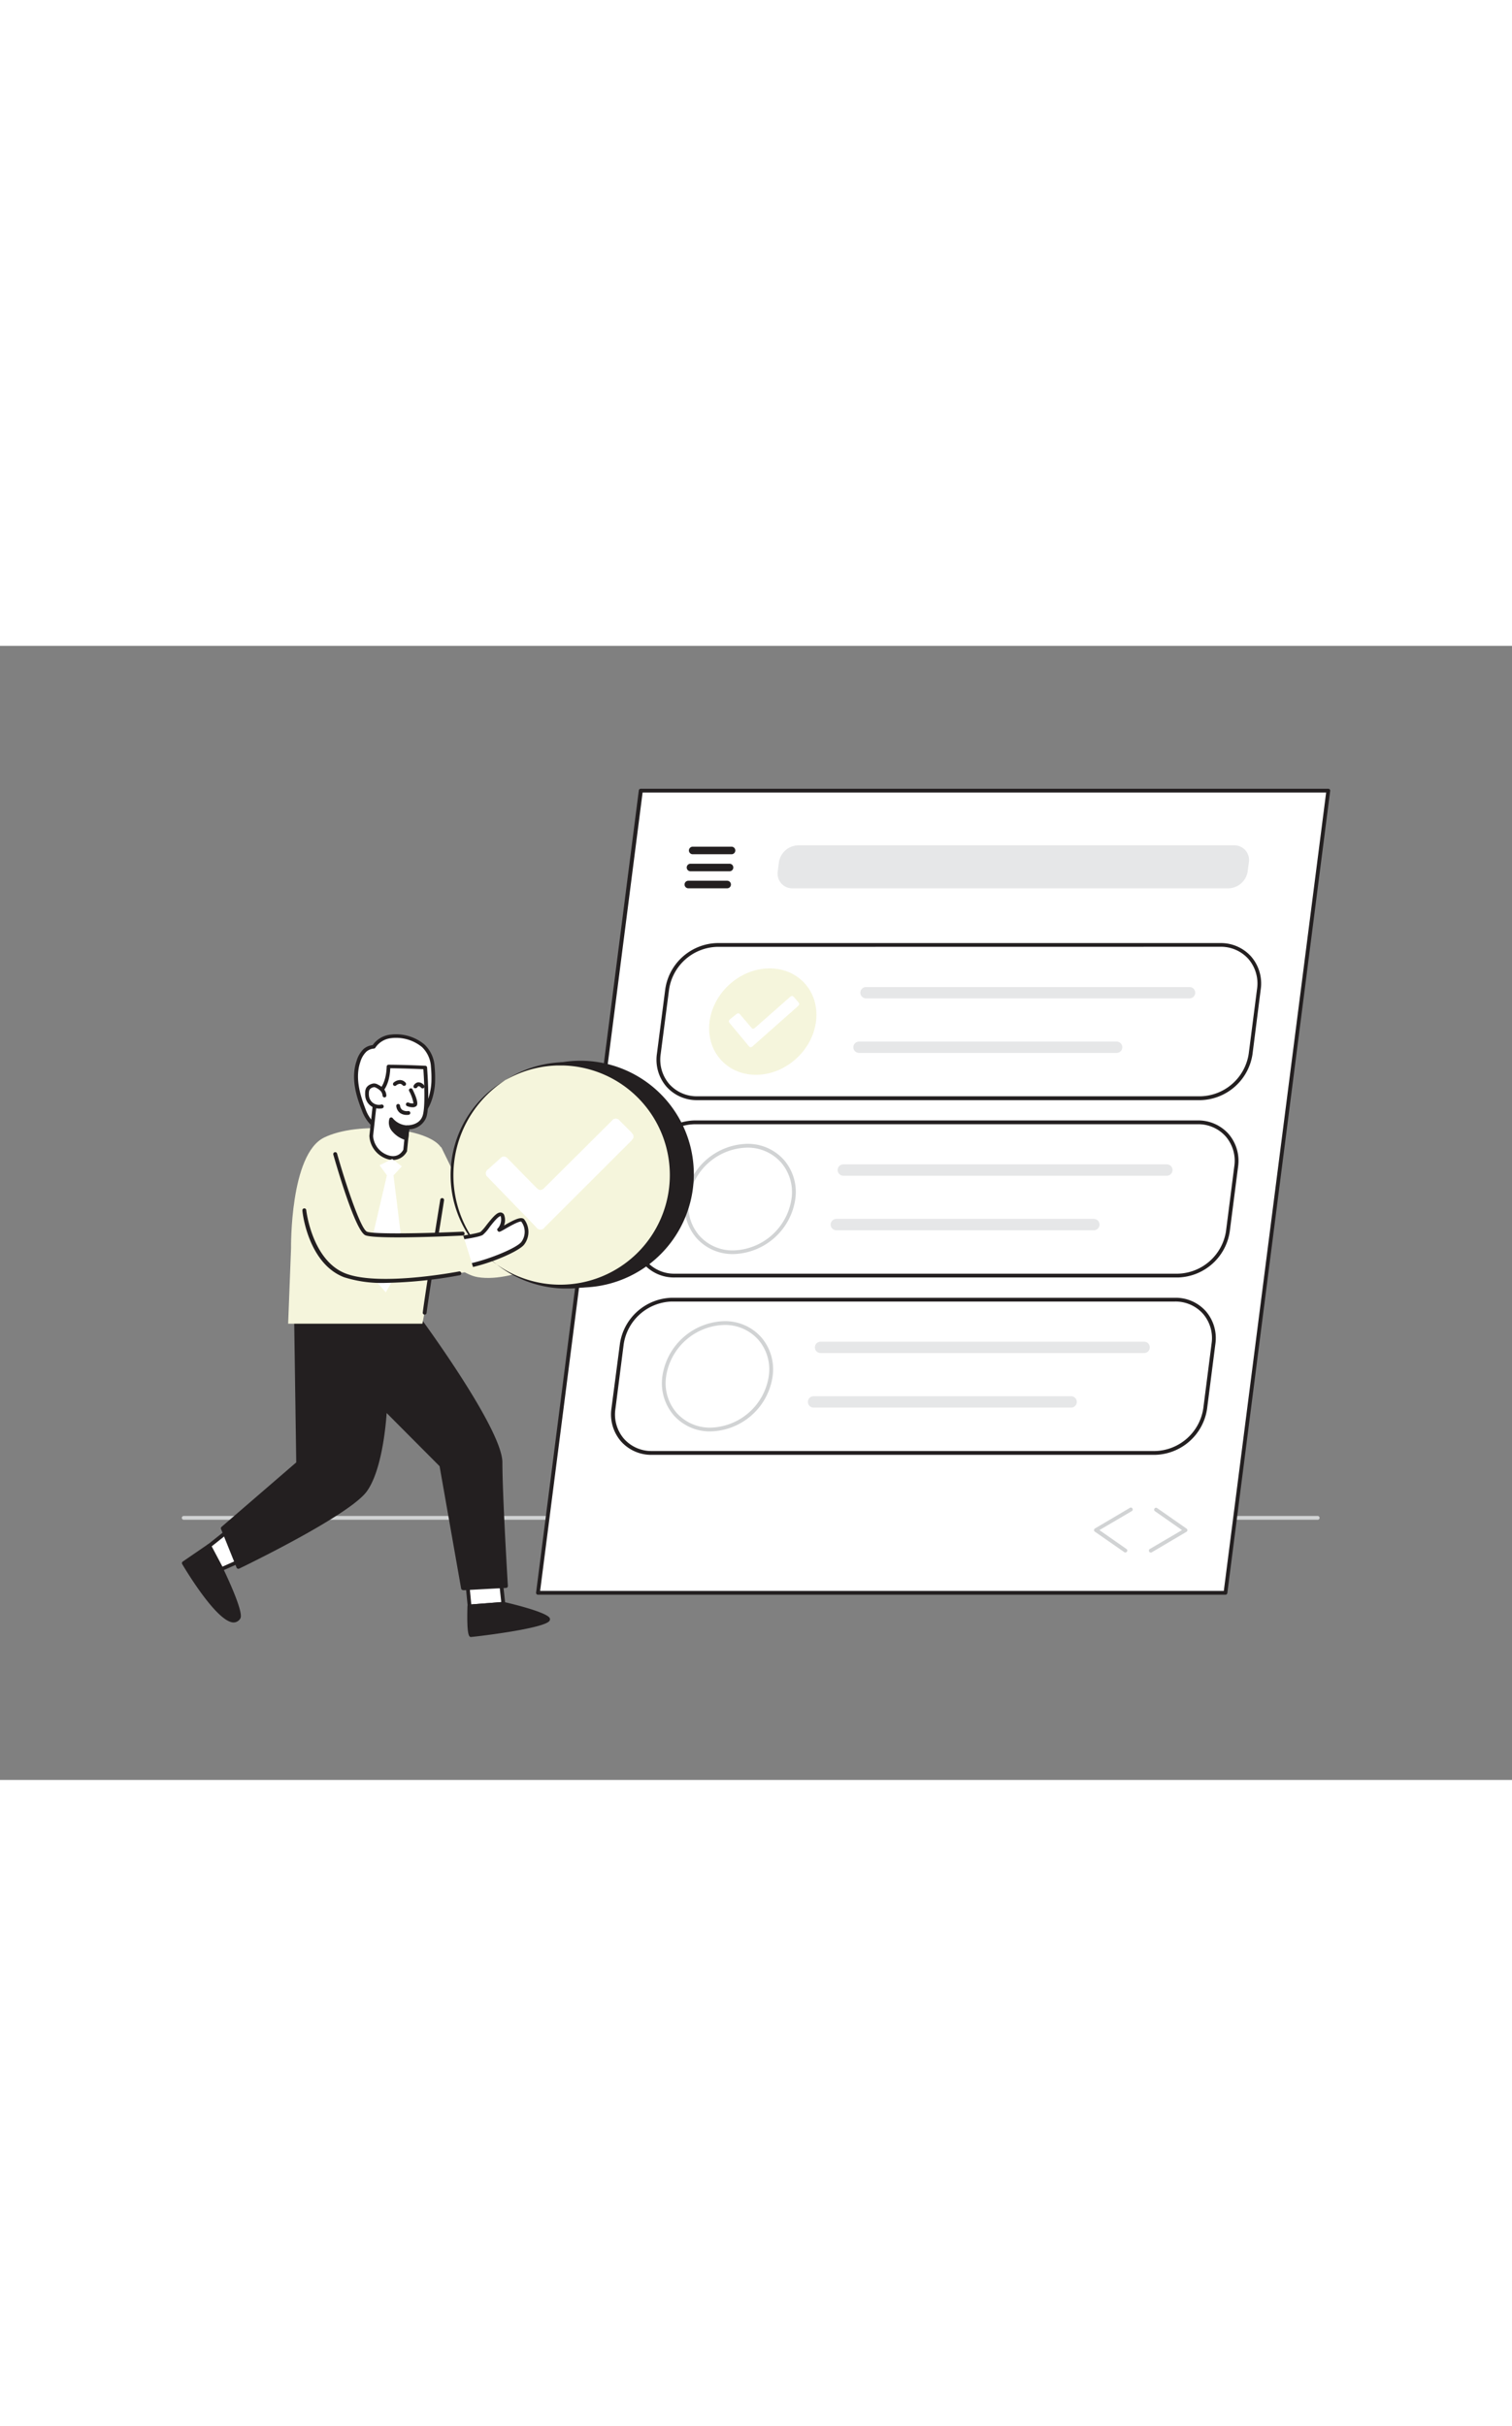 <svg xmlns="http://www.w3.org/2000/svg" viewBox="0 0 400 300" data-imageid="completed-task-flatline" imageName="Completed task" class="illustrations_image" style="width: 187px;"><rect x="0" y="0" width="400" height="300" fill="#808080" stroke="none"/><g id="_249_completed_task_flatline" data-name="#249_completed_task_flatline"><path d="M348.57,231.17H48.6a.5.5,0,0,1-.5-.5.5.5,0,0,1,.5-.5h300a.51.51,0,0,1,.5.5A.5.5,0,0,1,348.57,231.17Z" fill="#d1d3d4"/><polygon points="324.2 250.45 142.32 250.45 169.51 38.3 351.4 38.3 324.2 250.45" fill="#fff"/><path d="M324.21,251H142.32a.5.5,0,0,1-.38-.17.51.51,0,0,1-.12-.39L169,38.24a.5.5,0,0,1,.49-.44H351.4a.5.5,0,0,1,.5.57L324.7,250.51A.5.5,0,0,1,324.21,251Zm-181.32-1H323.76L350.83,38.8H170Z" fill="#231f20"/><path d="M325,64.14H209.7a3.89,3.89,0,0,1-3.94-4.52l.3-2.35a5.29,5.29,0,0,1,5.1-4.51H326.45a3.89,3.89,0,0,1,3.94,4.51l-.31,2.35A5.29,5.29,0,0,1,325,64.14Z" fill="#e6e7e8"/><path d="M193.53,54.62H183.25a.5.5,0,0,1-.5-.5.51.51,0,0,1,.5-.5h10.28a.51.51,0,0,1,.5.5A.5.5,0,0,1,193.53,54.62Z" fill="#d1d3d4"/><path d="M193,59.13H182.67a.5.5,0,0,1,0-1H193a.5.5,0,0,1,0,1Z" fill="#d1d3d4"/><path d="M192.37,63.63H182.1a.5.5,0,0,1-.5-.5.5.5,0,0,1,.5-.5h10.27a.5.5,0,0,1,.5.5A.5.5,0,0,1,192.37,63.63Z" fill="#d1d3d4"/><path d="M193.53,54.62H183.25a.5.5,0,0,1-.5-.5.51.51,0,0,1,.5-.5h10.28a.51.51,0,0,1,.5.5A.5.5,0,0,1,193.53,54.62Z" fill="none" stroke="#231f20" stroke-linecap="round" stroke-linejoin="round"/><path d="M193,59.13H182.67a.5.5,0,0,1,0-1H193a.5.5,0,0,1,0,1Z" fill="none" stroke="#231f20" stroke-linecap="round" stroke-linejoin="round"/><path d="M192.37,63.63H182.1a.5.5,0,0,1-.5-.5.5.5,0,0,1,.5-.5h10.27a.5.5,0,0,1,.5.5A.5.5,0,0,1,192.37,63.63Z" fill="none" stroke="#231f20" stroke-linecap="round" stroke-linejoin="round"/><path d="M317.63,119.67H184.51A10.08,10.08,0,0,1,174.29,108l2.19-17.11A13.73,13.73,0,0,1,189.7,79.12H322.83A10.09,10.09,0,0,1,333,90.84L330.85,108A13.72,13.72,0,0,1,317.63,119.67Z" fill="#fff"/><path d="M317.63,120.17H184.51a10.71,10.71,0,0,1-8.2-3.57,10.86,10.86,0,0,1-2.52-8.71L176,90.78A14.25,14.25,0,0,1,189.7,78.62H322.83A10.73,10.73,0,0,1,331,82.19a10.89,10.89,0,0,1,2.52,8.72L331.35,108A14.26,14.26,0,0,1,317.63,120.17ZM189.7,79.62A13.23,13.23,0,0,0,177,90.91L174.78,108a9.92,9.92,0,0,0,2.28,7.92,9.73,9.73,0,0,0,7.45,3.23H317.63a13.22,13.22,0,0,0,12.72-11.28l2.2-17.11a9.94,9.94,0,0,0-2.28-7.93,9.74,9.74,0,0,0-7.44-3.23Z" fill="#231f20"/><ellipse cx="201.8" cy="99.4" rx="15.01" ry="13.2" transform="translate(-13.39 164.96) rotate(-43.17)" fill="#f5f5dc" class="target-color"/><path d="M211.42,94.92a4.71,4.71,0,0,1-.35.41l-11.95,10.58c-.41.36-.69.37-1,0L193,99.75q-.42-.5.15-1l1.67-1.34c.35-.28.64-.28.9,0l3.06,3.59c.32.37.59.38,1,0L209,92.88c.4-.35.68-.35,1,0s.82.93,1.22,1.4c.09.12.15.27.23.4Z" fill="#fff"/><path d="M314.7,93.25H229.11a1.5,1.5,0,0,1,0-3H314.7a1.5,1.5,0,0,1,0,3Z" fill="#e6e7e8"/><path d="M295.4,107.68H227.26a1.5,1.5,0,0,1,0-3H295.4a1.5,1.5,0,0,1,0,3Z" fill="#e6e7e8"/><path d="M311.61,166.58H178.49a10.09,10.09,0,0,1-10.22-11.72l2.2-17.11A13.73,13.73,0,0,1,183.69,126H316.81A10.09,10.09,0,0,1,327,137.75l-2.19,17.11A13.72,13.72,0,0,1,311.61,166.58Z" fill="#fff"/><path d="M311.62,167.08H178.49a10.71,10.71,0,0,1-8.19-3.56,10.9,10.9,0,0,1-2.52-8.72L170,137.69a14.26,14.26,0,0,1,13.72-12.15H316.81a10.73,10.73,0,0,1,8.2,3.56,10.93,10.93,0,0,1,2.52,8.72l-2.2,17.11A14.25,14.25,0,0,1,311.62,167.08ZM183.69,126.54A13.24,13.24,0,0,0,171,137.82l-2.19,17.11a9.94,9.94,0,0,0,2.28,7.93,9.73,9.73,0,0,0,7.44,3.22H311.62a13.23,13.23,0,0,0,12.72-11.28l2.19-17.11a9.87,9.87,0,0,0-2.28-7.93,9.72,9.72,0,0,0-7.44-3.22Z" fill="#231f20"/><path d="M194,160.89a12.74,12.74,0,0,1-9.76-4.26,13,13,0,0,1-3-10.38,17,17,0,0,1,16.38-14.52,12.77,12.77,0,0,1,9.77,4.25,13,13,0,0,1,3,10.39h0A17,17,0,0,1,194,160.89Zm3.61-28.16a16,16,0,0,0-15.38,13.64A12,12,0,0,0,185,156a11.76,11.76,0,0,0,9,3.92,16,16,0,0,0,15.39-13.64h0a12,12,0,0,0-2.76-9.61A11.79,11.79,0,0,0,197.59,132.73Z" fill="#d1d3d4"/><path d="M205.41,141.83a4.71,4.71,0,0,1-.35.41l-11.95,10.58c-.42.36-.7.37-1,0l-5.17-6.15c-.28-.33-.22-.65.16-1l1.67-1.34c.35-.28.64-.28.89,0l3.07,3.59c.32.38.59.38,1,0l9.29-8.19c.4-.35.67-.35,1,0s.81.93,1.21,1.41a2.55,2.55,0,0,1,.24.39Z" fill="#fff"/><path d="M308.69,140.16H223.1a1.5,1.5,0,0,1,0-3h85.59a1.5,1.5,0,0,1,0,3Z" fill="#e6e7e8"/><path d="M289.38,154.59H221.25a1.5,1.5,0,0,1,0-3h68.13a1.5,1.5,0,0,1,0,3Z" fill="#e6e7e8"/><path d="M305.6,213.49H172.48a10.09,10.09,0,0,1-10.22-11.72l2.19-17.1A13.72,13.72,0,0,1,177.68,173H310.8A10.09,10.09,0,0,1,321,184.67l-2.2,17.1A13.72,13.72,0,0,1,305.6,213.49Z" fill="#fff"/><path d="M305.6,214H172.48a10.69,10.69,0,0,1-8.19-3.56,10.9,10.9,0,0,1-2.53-8.72L164,184.6a14.25,14.25,0,0,1,13.72-12.15H310.8A10.69,10.69,0,0,1,319,176a10.9,10.9,0,0,1,2.52,8.72l-2.19,17.11A14.25,14.25,0,0,1,305.6,214ZM177.68,173.45A13.24,13.24,0,0,0,165,184.73l-2.19,17.11a9.87,9.87,0,0,0,2.28,7.93,9.72,9.72,0,0,0,7.44,3.22H305.6a13.24,13.24,0,0,0,12.73-11.28l2.19-17.11a9.87,9.87,0,0,0-2.28-7.93,9.72,9.72,0,0,0-7.44-3.22Z" fill="#231f20"/><path d="M188,207.8a12.74,12.74,0,0,1-9.76-4.26,13,13,0,0,1-3-10.38,17,17,0,0,1,16.38-14.52,12.76,12.76,0,0,1,9.77,4.26,13,13,0,0,1,3,10.38h0A17,17,0,0,1,188,207.8Zm3.61-28.16a16,16,0,0,0-15.39,13.64,12,12,0,0,0,2.77,9.6,11.76,11.76,0,0,0,9,3.92,16,16,0,0,0,15.39-13.64h0a12,12,0,0,0-2.76-9.6A11.78,11.78,0,0,0,191.58,179.64Z" fill="#d1d3d4"/><path d="M199.39,188.75a2.64,2.64,0,0,1-.35.4q-6,5.29-11.95,10.58c-.41.37-.69.37-1,0l-5.17-6.15c-.28-.33-.22-.65.16-.95l1.67-1.35c.35-.28.63-.28.89,0q1.53,1.8,3.07,3.59c.31.38.59.38,1,0l9.28-8.2c.4-.35.68-.35,1,0s.81.93,1.21,1.41a1.9,1.9,0,0,1,.23.39Z" fill="#fff"/><path d="M302.68,187.07h-85.6a1.5,1.5,0,1,1,0-3h85.6a1.5,1.5,0,0,1,0,3Z" fill="#e6e7e8"/><path d="M283.37,201.5H215.23a1.5,1.5,0,0,1,0-3h68.14a1.5,1.5,0,0,1,0,3Z" fill="#e6e7e8"/><path d="M297.73,239.84a.52.52,0,0,1-.29-.09l-7.8-5.43a.49.49,0,0,1-.21-.43.52.52,0,0,1,.24-.41l9.2-5.43a.5.5,0,1,1,.5.86l-8.52,5,7.16,5a.5.5,0,0,1-.28.91Z" fill="#d1d3d4"/><path d="M304.44,239.84a.5.5,0,0,1-.26-.93l8.52-5-7.16-5a.5.5,0,0,1,.58-.82l7.79,5.43a.53.53,0,0,1,.22.43.51.51,0,0,1-.25.41l-9.19,5.43A.47.47,0,0,1,304.44,239.84Z" fill="#d1d3d4"/><path d="M109.8,150.8s8.44,14.86,16.62,16.2c10.09,1.66,24.88-7.24,24.88-7.24L143,151.61l-17-.06-9.3-19Z" fill="#f5f5dc" class="target-color"/><polygon points="123.61 247.7 124.23 254.1 133.16 253.41 132.32 245.72 123.61 247.7" fill="#fff"/><path d="M124.23,254.6a.49.49,0,0,1-.49-.45l-.63-6.4a.51.51,0,0,1,.39-.54l8.71-2a.51.51,0,0,1,.4.08.52.52,0,0,1,.21.36l.84,7.68a.48.48,0,0,1-.11.38.52.52,0,0,1-.35.18l-8.93.69Zm-.08-6.51.53,5.48,7.93-.62-.72-6.62Z" fill="#231f20"/><polygon points="61.05 233.52 55.32 238.08 58.56 244.22 64.28 241.69 61.05 233.52" fill="#fff"/><path d="M58.56,244.72a.49.49,0,0,1-.44-.26l-3.24-6.15a.48.48,0,0,1,.13-.62l5.72-4.56a.54.54,0,0,1,.44-.1.51.51,0,0,1,.34.3l3.24,8.18a.5.5,0,0,1-.27.64l-5.71,2.53A.52.52,0,0,1,58.56,244.72ZM56,238.21l2.84,5.37,4.85-2.15-2.81-7.1Z" fill="#231f20"/><path d="M78.28,175.26l.6,40.91-20,17.32L63,243.68s29.08-14,33.61-20.3,5.21-21.56,5.21-21.56l14.91,15,5.72,32.48,11.38-.62s-1.45-23.83-1.45-32.68-22.54-39.29-22.54-39.29Z" fill="#231f20"/><path d="M122.48,249.77a.49.49,0,0,1-.49-.41L116.29,217l-14-14.06c-.25,3.67-1.34,15.26-5.23,20.7-4.56,6.36-32.61,19.89-33.8,20.46a.51.51,0,0,1-.4,0,.48.48,0,0,1-.28-.28l-4.11-10.2a.5.5,0,0,1,.13-.56L78.37,216l-.59-40.69a.49.49,0,0,1,.15-.36.45.45,0,0,1,.37-.14l31.59,1.42a.48.48,0,0,1,.38.2c.93,1.25,22.64,30.67,22.64,39.59,0,8.73,1.43,32.41,1.45,32.65a.51.51,0,0,1-.47.53l-11.38.62Zm-20.63-48.44a.52.52,0,0,1,.35.14l14.91,15a.51.51,0,0,1,.14.26l5.65,32.05,10.43-.57c-.21-3.49-1.42-24.16-1.42-32.21,0-8.23-20.39-36.21-22.3-38.8l-30.82-1.39.59,40.39a.52.52,0,0,1-.17.38L59.52,233.63,63.29,243c3.8-1.85,28.85-14.2,32.94-19.91,4.4-6.13,5.11-21.14,5.12-21.29a.47.47,0,0,1,.32-.44A.52.52,0,0,1,101.85,201.33Z" fill="#231f20"/><path d="M76.23,179.31,77,159.24s-.34-24.76,8.75-29.18,27.3-2.52,30.83,2.49-4.84,46.76-4.84,46.76Z" fill="#f5f5dc" class="target-color"/><path d="M114.48,111.34a8.38,8.38,0,0,0-2.53-5.58c-3.21-2.89-10.39-4-13.07.27a4,4,0,0,0-2.33,1,6.57,6.57,0,0,0-1.72,2.91c-1.48,4.24-.26,8.74,1.38,12.84a10.38,10.38,0,0,0,2.32,3.73c2.51,2.39,6,1.08,8.81-.12a12.65,12.65,0,0,0,4.9-3.48c1.56-1.91,2.35-5.48,2.37-7.91A30.88,30.88,0,0,0,114.48,111.34Z" fill="#fff"/><path d="M102,128.29a5.3,5.3,0,0,1-3.81-1.47,10.51,10.51,0,0,1-2.45-3.91c-1.48-3.72-3-8.59-1.38-13.19a7.11,7.11,0,0,1,1.86-3.11,4.41,4.41,0,0,1,2.37-1,6.66,6.66,0,0,1,4.78-2.78,11.74,11.74,0,0,1,8.91,2.61,8.74,8.74,0,0,1,2.7,5.89h0a32.56,32.56,0,0,1,.13,3.67c0,2.6-.88,6.26-2.48,8.23a12.94,12.94,0,0,1-5.1,3.62A14.69,14.69,0,0,1,102,128.29Zm2.74-24.6a8.29,8.29,0,0,0-1.23.08,5.72,5.72,0,0,0-4.21,2.53.5.5,0,0,1-.39.23,3.44,3.44,0,0,0-2,.83,6.27,6.27,0,0,0-1.58,2.69c-1.49,4.28,0,8.93,1.37,12.49a9.59,9.59,0,0,0,2.21,3.56c2.2,2.1,5.29,1,8.26-.22a12.06,12.06,0,0,0,4.72-3.33c1.43-1.77,2.23-5.24,2.25-7.61a30.25,30.25,0,0,0-.13-3.55h0a7.8,7.8,0,0,0-2.37-5.26A10.83,10.83,0,0,0,104.74,103.69Z" fill="#231f20"/><path d="M107.8,127.35l-.62,6.06s-1.42,3.23-5.17,1.62a6.34,6.34,0,0,1-3.8-5.44l1.19-10.86s3.16-1,3.39-7.48c0,0,3.76,0,9.69.28,0,0,.82,10-.17,12.94S107.8,127.35,107.8,127.35Z" fill="#fff"/><path d="M104,136a5.6,5.6,0,0,1-2.18-.49,6.79,6.79,0,0,1-4.1-5.89l1.19-10.92a.51.51,0,0,1,.34-.42s2.84-1.08,3.05-7a.5.5,0,0,1,.5-.48h0s3.84,0,9.71.28a.49.49,0,0,1,.48.45c0,.42.81,10.14-.2,13.15a5,5,0,0,1-4.52,3.2l-.58,5.63a.42.42,0,0,1,0,.16A4.19,4.19,0,0,1,104,136Zm-4.12-16.91L98.7,129.64a5.82,5.82,0,0,0,3.51,4.93c3,1.3,4.27-.87,4.49-1.29l.61-6a.51.51,0,0,1,.5-.45c.13,0,3.17,0,4-2.54s.33-10.35.19-12.3c-4.43-.19-7.6-.24-8.75-.26C103,117,100.71,118.62,99.87,119.07Zm7.31,14.34h0Z" fill="#231f20"/><path d="M101.72,118.93a2.58,2.58,0,0,0-.63-1.51,4.4,4.4,0,0,0-1.25-.92,1.8,1.8,0,0,0-.8-.29,1.7,1.7,0,0,0-.59.1,2.06,2.06,0,0,0-1.11.83,2.34,2.34,0,0,0-.24,1.11,4.73,4.73,0,0,0,.1,1.24A3.13,3.13,0,0,0,101,121.8" fill="#fff"/><path d="M100.25,122.4a3.62,3.62,0,0,1-1.89-.53,3.67,3.67,0,0,1-1.65-2.27,5.13,5.13,0,0,1-.11-1.37,2.79,2.79,0,0,1,.31-1.34,2.49,2.49,0,0,1,1.38-1,1.89,1.89,0,0,1,.78-.13,2.26,2.26,0,0,1,1,.35,4.86,4.86,0,0,1,1.39,1,3,3,0,0,1,.75,1.81.5.5,0,0,1-.46.53.52.52,0,0,1-.54-.46,2.11,2.11,0,0,0-.5-1.22,4.42,4.42,0,0,0-1.12-.82,1.45,1.45,0,0,0-.58-.22,1.17,1.17,0,0,0-.4.08,1.51,1.51,0,0,0-.84.6,1.94,1.94,0,0,0-.18.87,4.05,4.05,0,0,0,.08,1.11,2.72,2.72,0,0,0,1.2,1.65,2.67,2.67,0,0,0,2,.3.5.5,0,0,1,.25,1A3.8,3.8,0,0,1,100.25,122.4Z" fill="#231f20"/><path d="M107.51,130.26a6.65,6.65,0,0,1-3.32-2.12,3,3,0,0,1-.69-2.91,5.67,5.67,0,0,0,4.3,2.12Z" fill="#231f20"/><path d="M107.51,130.76h-.1a7.17,7.17,0,0,1-3.59-2.27,3.47,3.47,0,0,1-.79-3.43.47.47,0,0,1,.39-.31.48.48,0,0,1,.47.19,5.29,5.29,0,0,0,3.9,1.92.57.57,0,0,1,.38.16.52.52,0,0,1,.13.39l-.3,2.91a.49.49,0,0,1-.19.35A.57.57,0,0,1,107.51,130.76Zm-3.63-4.42a2.61,2.61,0,0,0,.68,1.47,6.66,6.66,0,0,0,2.51,1.78l.18-1.76A5.91,5.91,0,0,1,103.88,126.34Z" fill="#231f20"/><path d="M109.1,122.05a4,4,0,0,1-1.4-.3.5.5,0,0,1,.38-.93,2.37,2.37,0,0,0,1.31.19,10.74,10.74,0,0,0-1.15-3.25.5.5,0,0,1,.9-.44c1.82,3.7,1.17,4.24,1,4.42A1.5,1.5,0,0,1,109.1,122.05Z" fill="#231f20"/><path d="M107.59,124.08a3,3,0,0,1-1.75-.51,2.57,2.57,0,0,1-1-1.82.49.49,0,0,1,.43-.56.5.5,0,0,1,.56.42,1.57,1.57,0,0,0,.61,1.15,2.28,2.28,0,0,0,1.52.3.51.51,0,0,1,.58.4.5.5,0,0,1-.4.58A2.57,2.57,0,0,1,107.59,124.08Z" fill="#231f20"/><path d="M106.88,116.39a.5.5,0,0,1-.37-.17,1,1,0,0,0-.69-.37,1.73,1.73,0,0,0-1,.41.5.5,0,1,1-.67-.74,2.63,2.63,0,0,1,1.76-.67,2,2,0,0,1,1.39.71.51.51,0,0,1-.05.71A.5.5,0,0,1,106.88,116.39Z" fill="#231f20"/><path d="M109.89,117a.59.59,0,0,1-.22,0,.5.5,0,0,1-.23-.67,1.62,1.62,0,0,1,1.11-.87,1.86,1.86,0,0,1,1.6.75.5.5,0,0,1,0,.71.5.5,0,0,1-.7,0c-.29-.31-.54-.47-.72-.44s-.34.27-.36.32A.52.52,0,0,1,109.89,117Z" fill="#231f20"/><polygon points="103.75 135.74 100.41 137.39 102.36 140.05 96.57 164.77 102.06 171.02 106.88 162.54 104.1 140.08 106.31 137.68 103.75 135.74" fill="#fff"/><path d="M55.32,238.08l-6.72,4.56S60,262,63.17,257c.86-1.38-4.61-12.79-4.61-12.79Z" fill="#231f20"/><path d="M61.79,258.34h0c-4.39-.06-12.66-13.87-13.59-15.44a.5.5,0,0,1,.15-.67L55,237.67a.51.51,0,0,1,.4-.08.52.52,0,0,1,.32.26L59,244c1.68,3.52,5.49,11.82,4.58,13.28A2.06,2.06,0,0,1,61.79,258.34ZM49.27,242.79c2.64,4.4,9.36,14.51,12.5,14.55a1.17,1.17,0,0,0,1-.6c.36-.86-2.12-7.06-4.64-12.3l-3-5.63Z" fill="#231f20"/><path d="M124.15,254.1s-.21,7.47.47,7.59,21.89-2.74,20.28-4.36-11.74-3.92-11.74-3.92Z" fill="#231f20"/><path d="M124.54,262.19h0c-.41-.08-1.1-.2-.88-8.1a.5.5,0,0,1,.46-.48l9-.7h.15c1.05.24,10.32,2.38,12,4.05a.75.75,0,0,1,.14.89C144.27,260,125,262.19,124.54,262.19Zm.39-.85h0Zm-.29-6.77a38.6,38.6,0,0,0,.24,6.63c2.35-.06,17.52-2.43,19.48-3.68-1.5-1.11-7.4-2.73-11.23-3.61Z" fill="#231f20"/><path d="M112.35,176.91h-.07a.5.5,0,0,1-.44-.57c.78-6.1,4.58-29.54,4.62-29.77a.51.51,0,1,1,1,.16c0,.24-3.83,23.66-4.61,29.74A.51.51,0,0,1,112.35,176.91Z" fill="#231f20"/><circle cx="153.57" cy="139.76" r="29.48" fill="#231f20"/><path d="M153.55,169.75A30,30,0,1,1,183.5,138h0a30,30,0,0,1-28.18,31.68Q154.44,169.75,153.55,169.75Zm.06-59c-.57,0-1.15,0-1.73,0a29,29,0,1,0,30.62,27.24h0a29,29,0,0,0-28.89-27.29Z" fill="#231f20"/><circle cx="149.02" cy="140.03" r="29.48" fill="#f5f5dc" class="target-color"/><path d="M149,170a29.95,29.95,0,1,1,1.79,0C150.17,170,149.57,170,149,170Zm.06-59c-.57,0-1.14,0-1.71,0a29,29,0,1,0,1.71,0Z" fill="#231f20"/><path d="M167.6,130.1a6.46,6.46,0,0,1-.65.88l-22.88,22.85a1.28,1.28,0,0,1-2.17,0q-6.45-6.65-12.87-13.29a1.25,1.25,0,0,1,.08-2.06l3.23-2.91a1.24,1.24,0,0,1,1.94,0q3.79,3.89,7.61,7.76c.79.8,1.38.81,2.17,0l17.79-17.7a1.27,1.27,0,0,1,2.12,0c1,1,2,2,3,3a7.73,7.73,0,0,1,.62.85Z" fill="#fff"/><path d="M120.55,156.71s6-.76,6.92-1.38,3.45-4.68,4.76-5,1.07,2.69,0,3.92S137.3,151,138.3,152a5,5,0,0,1,0,6.07c-1.69,2.07-11.83,6.08-17.13,6.34" fill="#fff"/><path d="M121.17,164.86a.49.49,0,0,1-.5-.47.5.5,0,0,1,.47-.53c5-.25,15.17-4.19,16.77-6.16a4.49,4.49,0,0,0,0-5.39c-.54-.23-3.3,1.36-4.21,1.89-1.4.8-1.69,1-2,.58s-.15-.53.13-.85a3.54,3.54,0,0,0,.64-3.05c0-.06-.06-.08-.15,0-.62.14-2,1.83-2.84,2.94a10.44,10.44,0,0,1-1.76,2c-1,.64-6.1,1.33-7.12,1.46a.5.5,0,0,1-.56-.43.49.49,0,0,1,.43-.56c2.44-.31,6.13-.93,6.7-1.3a13.4,13.4,0,0,0,1.53-1.77c1.42-1.8,2.5-3.09,3.39-3.3a1.09,1.09,0,0,1,1.24.52,3.86,3.86,0,0,1,0,2.9c2.52-1.45,4.51-2.48,5.32-1.67a5.51,5.51,0,0,1,0,6.73c-1.78,2.19-12,6.26-17.49,6.53Z" fill="#231f20"/><path d="M87.83,129.91s2.55,25.64,10,25.76c9.07.16,24.57-.18,24.57-.18l3,9.67s-24,5.76-34.1,1.39-10.83-21.66-10.83-21.66Z" fill="#f5f5dc" class="target-color"/><path d="M105.18,156.47c-4.1,0-7.56-.14-8.53-.56-2.65-1.17-7.52-18-8.47-21.33a.51.51,0,0,1,.36-.63.5.5,0,0,1,.63.35c2.15,7.59,6.19,19.91,7.9,20.66s16.12.44,25.3,0a.5.5,0,0,1,.54.49.51.51,0,0,1-.49.54C120.93,156.07,112.14,156.47,105.18,156.47Z" fill="#231f20"/><path d="M102.06,168.51a32.94,32.94,0,0,1-11-1.48C81.55,163.42,80,149.94,80,149.36a.51.51,0,0,1,.45-.56.52.52,0,0,1,.57.45c0,.14,1.54,13.43,10.5,16.81,9.13,3.44,29.78-.55,30-.59a.52.52,0,0,1,.2,1A117.77,117.77,0,0,1,102.06,168.51Z" fill="#231f20"/></g></svg>